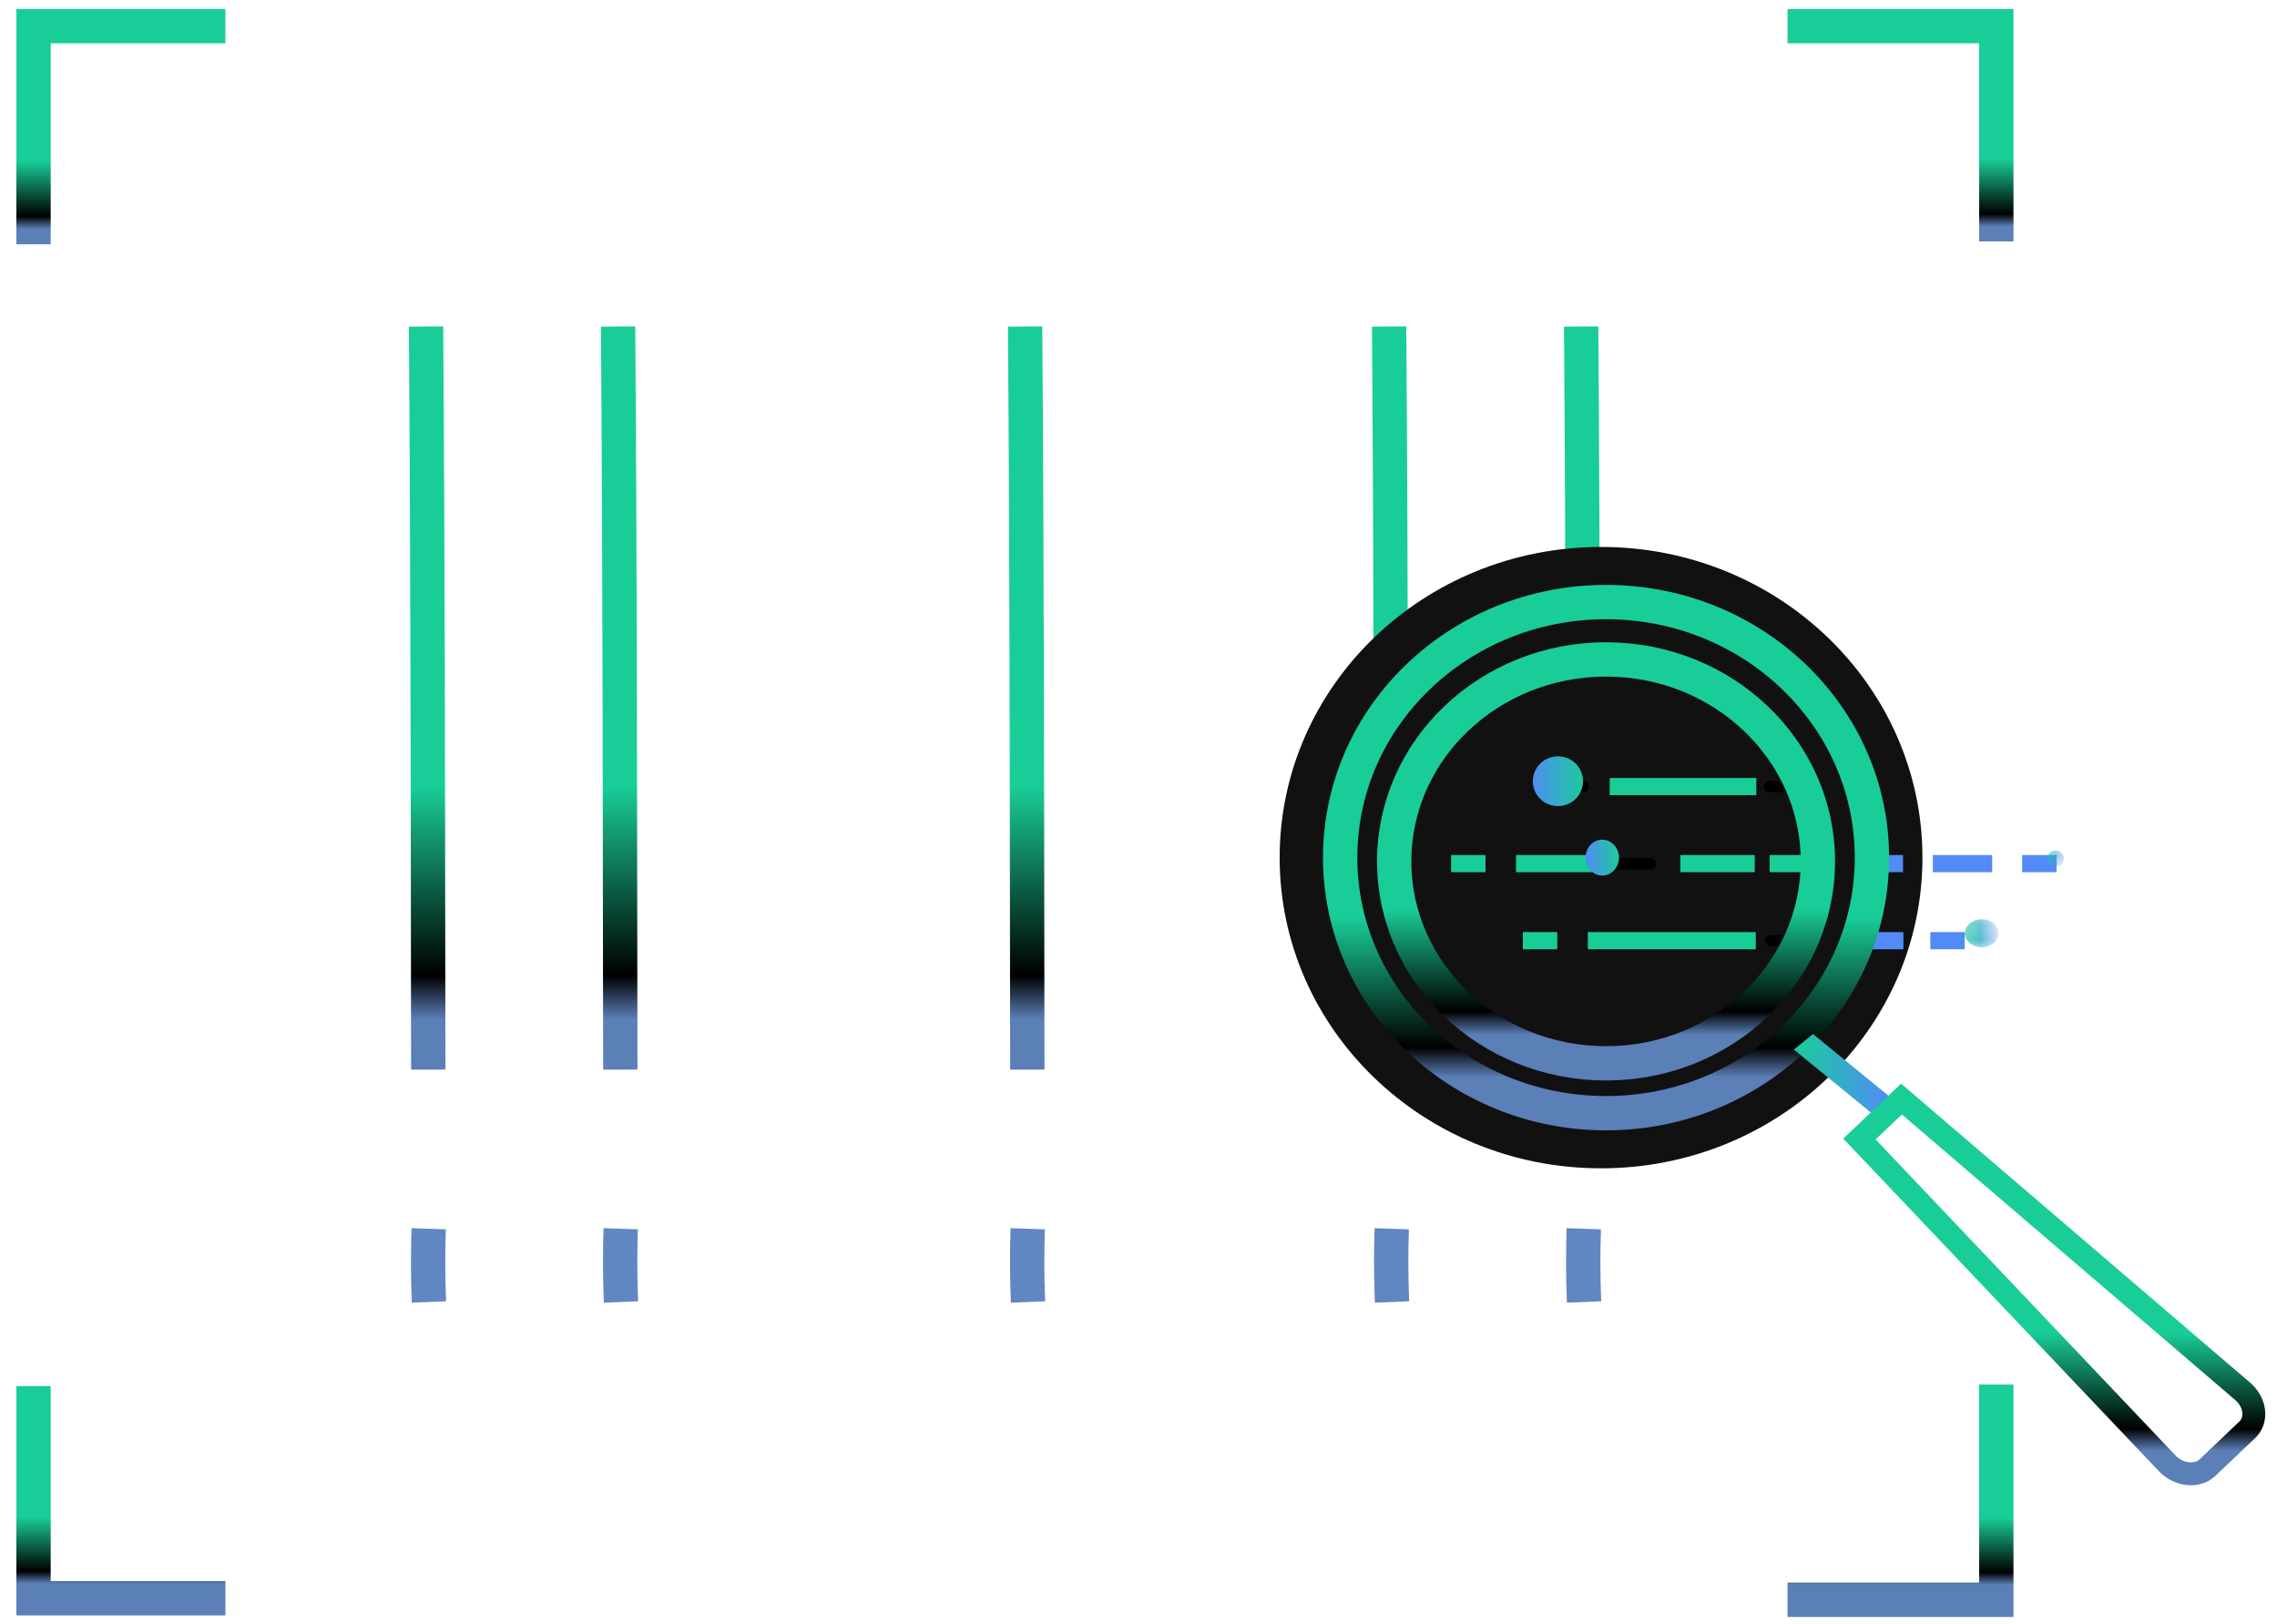 <?xml version="1.0" encoding="UTF-8"?>
<svg width="136px" height="97px" viewBox="0 0 136 97" version="1.1" xmlns="http://www.w3.org/2000/svg" xmlns:xlink="http://www.w3.org/1999/xlink">
    <!-- Generator: sketchtool 53.2 (72643) - https://sketchapp.com -->
    <title>0C3663E9-D0FA-4573-AC1D-A955FD7DE22E</title>
    <desc>Created with sketchtool.</desc>
    <defs>
        <linearGradient x1="50%" y1="61.815%" x2="50%" y2="93.055%" id="linearGradient-1">
            <stop stop-color="#19CD98" offset="0%"></stop>
            <stop stop-color="#000000" offset="81.271%"></stop>
            <stop stop-color="#5B7FB7" offset="100%"></stop>
        </linearGradient>
        <linearGradient x1="50%" y1="61.815%" x2="50%" y2="93.055%" id="linearGradient-2">
            <stop stop-color="#19CD98" offset="0%"></stop>
            <stop stop-color="#000000" offset="81.271%"></stop>
            <stop stop-color="#5B7FB7" offset="100%"></stop>
        </linearGradient>
        <linearGradient x1="50%" y1="61.815%" x2="50%" y2="93.055%" id="linearGradient-3">
            <stop stop-color="#19CD98" offset="0%"></stop>
            <stop stop-color="#000000" offset="81.271%"></stop>
            <stop stop-color="#5B7FB7" offset="100%"></stop>
        </linearGradient>
        <linearGradient x1="50%" y1="61.815%" x2="50%" y2="93.055%" id="linearGradient-4">
            <stop stop-color="#19CD98" offset="0%"></stop>
            <stop stop-color="#000000" offset="81.271%"></stop>
            <stop stop-color="#5B7FB7" offset="100%"></stop>
        </linearGradient>
        <linearGradient x1="50%" y1="61.815%" x2="50%" y2="93.055%" id="linearGradient-5">
            <stop stop-color="#19CD98" offset="0%"></stop>
            <stop stop-color="#000000" offset="81.271%"></stop>
            <stop stop-color="#5B7FB7" offset="100%"></stop>
        </linearGradient>
        <linearGradient x1="50%" y1="61.815%" x2="50%" y2="93.055%" id="linearGradient-6">
            <stop stop-color="#19CD98" offset="0%"></stop>
            <stop stop-color="#000000" offset="81.271%"></stop>
            <stop stop-color="#5B7FB7" offset="100%"></stop>
        </linearGradient>
        <path d="M1.46,0.378 C0.841,0.634 0.672,1.155 1.086,1.542 L1.086,1.542 C1.499,1.928 2.336,2.033 2.958,1.775 L2.958,1.775 C3.577,1.518 3.745,0.997 3.332,0.61 L3.332,0.61 C3.073,0.367 2.645,0.237 2.209,0.237 L2.209,0.237 C1.951,0.237 1.691,0.282 1.46,0.378" id="path-7"></path>
        <linearGradient x1="100%" y1="50%" x2="0%" y2="50%" id="linearGradient-9">
            <stop stop-color="#528BF7" offset="0%"></stop>
            <stop stop-color="#19CD98" offset="100%"></stop>
        </linearGradient>
        <path d="M0.525,0.292 C0.093,0.445 -0.026,0.756 0.263,0.985 L0.263,0.985 C0.55,1.215 1.134,1.278 1.567,1.124 L1.567,1.124 C1.999,0.971 2.116,0.661 1.828,0.431 L1.828,0.431 C1.647,0.286 1.348,0.208 1.045,0.208 L1.045,0.208 C0.865,0.208 0.684,0.235 0.525,0.292" id="path-10"></path>
        <linearGradient x1="100%" y1="50%" x2="0%" y2="50%" id="linearGradient-12">
            <stop stop-color="#528BF7" offset="0%"></stop>
            <stop stop-color="#19CD98" offset="100%"></stop>
        </linearGradient>
        <linearGradient x1="50%" y1="61.815%" x2="50%" y2="93.055%" id="linearGradient-13">
            <stop stop-color="#19CD98" offset="0%"></stop>
            <stop stop-color="#000000" offset="81.271%"></stop>
            <stop stop-color="#5B7FB7" offset="100%"></stop>
        </linearGradient>
        <linearGradient x1="100%" y1="50%" x2="0%" y2="50%" id="linearGradient-14">
            <stop stop-color="#528BF7" offset="0%"></stop>
            <stop stop-color="#19CD98" offset="100%"></stop>
        </linearGradient>
        <linearGradient x1="50%" y1="61.815%" x2="50%" y2="93.055%" id="linearGradient-15">
            <stop stop-color="#19CD98" offset="0%"></stop>
            <stop stop-color="#000000" offset="81.271%"></stop>
            <stop stop-color="#5B7FB7" offset="100%"></stop>
        </linearGradient>
        <linearGradient x1="50%" y1="61.815%" x2="50%" y2="93.055%" id="linearGradient-16">
            <stop stop-color="#19CD98" offset="0%"></stop>
            <stop stop-color="#000000" offset="81.271%"></stop>
            <stop stop-color="#5B7FB7" offset="100%"></stop>
        </linearGradient>
        <linearGradient x1="100%" y1="50%" x2="0%" y2="50%" id="linearGradient-17">
            <stop stop-color="#19CD98" offset="0%"></stop>
            <stop stop-color="#528BF7" offset="100%"></stop>
        </linearGradient>
        <path d="M1.468,0.285 C0.778,0.74 0.591,1.663 1.05,2.346 L1.05,2.346 C1.509,3.029 2.44,3.214 3.13,2.76 L3.13,2.76 C3.819,2.305 4.005,1.382 3.547,0.699 L3.547,0.699 C3.258,0.269 2.782,0.035 2.297,0.035 L2.297,0.035 C2.012,0.035 1.723,0.117 1.468,0.285" id="path-18"></path>
        <linearGradient x1="100%" y1="50%" x2="0%" y2="50%" id="linearGradient-20">
            <stop stop-color="#19CD98" offset="0%"></stop>
            <stop stop-color="#528BF7" offset="100%"></stop>
        </linearGradient>
        <path d="M1.451,0.427 C0.899,0.639 0.749,1.068 1.117,1.386 L1.117,1.386 C1.484,1.705 2.229,1.791 2.781,1.579 L2.781,1.579 C3.332,1.367 3.483,0.938 3.117,0.619 L3.117,0.619 C2.885,0.419 2.504,0.311 2.114,0.311 L2.114,0.311 C1.887,0.311 1.655,0.349 1.451,0.427" id="path-21"></path>
    </defs>
    <g id="1st-April-Changes" stroke="none" stroke-width="1" fill="none" fill-rule="evenodd">
        <g id="Textile-Genesis/Final/8th-April-/get-in-touch/-sent" transform="translate(-558, -3286)">
            <g id="Group-17" transform="translate(560, 3287)">
                <g id="Group-99">
                    <path d="M70.355,18.502 L70.355,76.762" id="Stroke-4" stroke="url(#linearGradient-1)" stroke-width="2.05"></path>
                    <path d="M11.464,18.502 L11.464,76.762" id="Stroke-3" stroke="url(#linearGradient-1)" stroke-width="2.05"></path>
                    <g id="Group-49" transform="translate(0, 0.22)">
                        <path d="M23.604,72.168 C23.557,73.541 23.557,74.998 23.619,76.542" id="Stroke-5" stroke="#6087C2" stroke-width="2.05"></path>
                        <path d="M23.447,18.282 C23.557,33.038 23.557,47.912 23.579,62.663" id="Stroke-7" stroke="url(#linearGradient-2)" stroke-width="2.05"></path>
                        <path d="M47.244,18.282 L47.244,76.542" id="Stroke-9" stroke="url(#linearGradient-1)" stroke-width="2.05"></path>
                        <path d="M59.383,72.168 C59.338,73.541 59.338,74.998 59.4,76.542" id="Stroke-11" stroke="#6087C2" stroke-width="2.05"></path>
                        <path d="M59.228,18.282 C59.338,33.038 59.338,47.912 59.36,62.663" id="Stroke-13" stroke="url(#linearGradient-2)" stroke-width="2.05"></path>
                        <path d="M35.074,72.168 C35.027,73.541 35.027,74.998 35.09,76.542" id="Stroke-15" stroke="#6087C2" stroke-width="2.05"></path>
                        <path d="M34.918,18.282 C35.027,33.038 35.027,47.912 35.05,62.663" id="Stroke-17" stroke="url(#linearGradient-2)" stroke-width="2.05"></path>
                        <path d="M81.126,72.168 C81.079,73.541 81.079,74.998 81.141,76.542" id="Stroke-19" stroke="#6087C2" stroke-width="2.05"></path>
                        <path d="M80.969,18.282 C81.079,33.038 81.079,47.912 81.101,62.663" id="Stroke-21" stroke="url(#linearGradient-2)" stroke-width="2.05"></path>
                        <path d="M104.766,18.282 L104.766,76.542" id="Stroke-23" stroke="url(#linearGradient-1)" stroke-width="2.05"></path>
                        <path d="M92.596,72.168 C92.549,73.541 92.549,74.998 92.611,76.542" id="Stroke-25" stroke="#6087C2" stroke-width="2.05"></path>
                        <path d="M92.439,18.282 C92.549,33.038 92.549,47.912 92.571,62.663" id="Stroke-27" stroke="url(#linearGradient-2)" stroke-width="2.05"></path>
                        <polyline id="Stroke-29" stroke="url(#linearGradient-3)" stroke-width="2.05" points="104.766 0.342 117.235 0.342 117.235 13.199"></polyline>
                        <polyline id="Stroke-31" stroke="url(#linearGradient-4)" stroke-width="2.05" points="104.766 94.33 117.235 94.33 117.235 81.474"></polyline>
                        <polyline id="Stroke-33" stroke="url(#linearGradient-5)" stroke-width="2.05" points="0.003 13.371 0.003 0.342 11.464 0.342"></polyline>
                        <polyline id="Stroke-35" stroke="url(#linearGradient-6)" stroke-width="2.05" points="11.464 94.237 0.003 94.237 0.003 81.567"></polyline>
                        <path d="M112.823,50.002 C112.823,60.252 104.228,68.559 93.627,68.559 C83.024,68.559 74.431,60.252 74.431,50.002 C74.431,39.754 83.024,31.447 93.627,31.447 C104.228,31.447 112.823,39.754 112.823,50.002" id="Fill-37" fill="#111111"></path>
                        <path d="M109.608,50.36 L111.664,50.36" id="Stroke-39" stroke="#528BF7" stroke-width="1.025"></path>
                        <path d="M113.443,50.36 L117.888,50.36" id="Stroke-41" stroke="#528BF7" stroke-width="1.025" stroke-dasharray="3.546,1.773"></path>
                        <path d="M118.777,50.36 L120.834,50.36" id="Stroke-43" stroke="#528BF7" stroke-width="1.025"></path>
                        <path d="M109.629,54.963 L111.686,54.963" id="Stroke-45" stroke="#528BF7" stroke-width="1.025" stroke-dasharray="3.546,1.773"></path>
                        <path d="M113.293,54.963 L115.349,54.963" id="Stroke-47" stroke="#528BF7" stroke-width="1.025" stroke-dasharray="3.546,1.773"></path>
                    </g>
                    <g id="Group-52" transform="translate(113.804, 53.664)">
                        <mask id="mask-8" fill="white">
                            <use xlink:href="#path-7"></use>
                        </mask>
                        <g id="Clip-51"></g>
                        <path d="M2.004,0.378 C1.545,0.634 1.42,1.155 1.726,1.542 L1.726,1.542 C2.032,1.928 2.653,2.033 3.113,1.775 L3.113,1.775 C3.572,1.518 3.696,0.997 3.39,0.61 L3.39,0.61 C3.198,0.367 2.882,0.237 2.558,0.237 L2.558,0.237 C2.367,0.237 2.174,0.282 2.004,0.378" id="Fill-50" fill="url(#linearGradient-9)" mask="url(#mask-8)"></path>
                    </g>
                    <g id="Group-55" transform="translate(119.289, 49.581)">
                        <mask id="mask-11" fill="white">
                            <use xlink:href="#path-10"></use>
                        </mask>
                        <g id="Clip-54"></g>
                        <path d="M1.209,0.292 C0.979,0.445 0.916,0.756 1.07,0.985 L1.07,0.985 C1.222,1.215 1.533,1.278 1.763,1.124 L1.763,1.124 C1.993,0.971 2.055,0.661 1.902,0.431 L1.902,0.431 C1.805,0.286 1.647,0.208 1.485,0.208 L1.485,0.208 C1.39,0.208 1.294,0.235 1.209,0.292" id="Fill-53" fill="url(#linearGradient-12)" mask="url(#mask-11)"></path>
                    </g>
                    <g id="Group-90" transform="translate(77.784, 34.609)">
                        <path d="M28.795,15.838 C28.795,22.501 23.13,27.9 16.141,27.9 C9.154,27.9 3.487,22.501 3.487,15.838 C3.487,9.177 9.154,3.776 16.141,3.776 C23.13,3.776 28.795,9.177 28.795,15.838" id="Fill-56" fill="#111111"></path>
                        <path d="M32.022,15.613 C32.022,24.043 24.912,30.878 16.142,30.878 C7.371,30.878 0.261,24.043 0.261,15.613 C0.261,7.184 7.371,0.35 16.142,0.35 C24.912,0.35 32.022,7.184 32.022,15.613 Z" id="Stroke-58" stroke="url(#linearGradient-13)" stroke-width="2.05"></path>
                        <polygon id="Stroke-60" fill="url(#linearGradient-14)" points="33.103 29.912 31.964 30.845 27.362 27.078 28.501 26.147"></polygon>
                        <path d="M54.441,49.786 L52.065,52.043 C51.447,52.632 50.34,52.511 49.648,51.78 L31.276,32.42 L33.788,30.033 L54.164,47.488 C54.931,48.146 55.058,49.199 54.441,49.786 Z" id="Stroke-62" stroke="url(#linearGradient-15)" stroke-width="1.367"></path>
                        <path d="M12.714,11.37 L14.771,11.37" id="Stroke-64" stroke="#000000" stroke-width="0.683" stroke-linecap="round" stroke-linejoin="round"></path>
                        <path d="M16.361,11.37 L25.116,11.37" id="Stroke-66" stroke="#19CD98" stroke-width="1.025"></path>
                        <path d="M25.911,11.37 L27.968,11.37" id="Stroke-68" stroke="#000000" stroke-width="0.683" stroke-linecap="round" stroke-linejoin="round"></path>
                        <path d="M16.742,15.971 L18.798,15.971" id="Stroke-70" stroke="#000000" stroke-width="0.683" stroke-linecap="round" stroke-linejoin="round"></path>
                        <path d="M20.577,15.971 L25.022,15.971" id="Stroke-72" stroke="#19CD98" stroke-width="1.025"></path>
                        <path d="M25.911,15.971 L27.968,15.971" id="Stroke-74" stroke="#19CD98" stroke-width="1.025"></path>
                        <path d="M6.887,15.971 L8.943,15.971" id="Stroke-76" stroke="#19CD98" stroke-width="1.025"></path>
                        <path d="M10.764,15.971 L15.317,15.971" id="Stroke-78" stroke="#19CD98" stroke-width="1.025"></path>
                        <path d="M16.228,15.971 L18.284,15.971" id="Stroke-80" stroke="#000000" stroke-width="0.683" stroke-linecap="round" stroke-linejoin="round"></path>
                        <path d="M11.172,20.574 L13.228,20.574" id="Stroke-82" stroke="#19CD98" stroke-width="1.025"></path>
                        <path d="M15.052,20.574 L25.084,20.574" id="Stroke-84" stroke="#19CD98" stroke-width="1.025"></path>
                        <path d="M25.997,20.574 L28.054,20.574" id="Stroke-86" stroke="#000000" stroke-width="0.683" stroke-linecap="round" stroke-linejoin="round"></path>
                        <path d="M28.795,15.838 C28.795,22.501 23.13,27.9 16.141,27.9 C9.154,27.9 3.487,22.501 3.487,15.838 C3.487,9.177 9.154,3.776 16.141,3.776 C23.13,3.776 28.795,9.177 28.795,15.838 Z" id="Stroke-88" stroke="url(#linearGradient-16)" stroke-width="2.05"></path>
                    </g>
                    <g id="Group-93" transform="translate(88.753, 44.137)">
                        <mask id="mask-19" fill="white">
                            <use xlink:href="#path-18"></use>
                        </mask>
                        <use id="Clip-92" fill="url(#linearGradient-17)" xlink:href="#path-18"></use>
                    </g>
                    <path d="M93.896,49.172 C94.438,49.288 94.788,49.853 94.679,50.433 C94.571,51.014 94.045,51.39 93.502,51.274 C92.961,51.157 92.611,50.592 92.719,50.012 C92.828,49.432 93.354,49.056 93.896,49.172" id="Fill-94" fill="url(#linearGradient-20)"></path>
                    <g id="Group-98" transform="translate(90.495, 49.22)">
                        <mask id="mask-22" fill="white">
                            <use xlink:href="#path-21"></use>
                        </mask>
                        <g id="Clip-97"></g>
                        <path d="M1.451,0.427 C0.899,0.639 0.749,1.068 1.117,1.386 L1.117,1.386 C1.484,1.705 2.229,1.791 2.781,1.579 L2.781,1.579 C3.332,1.367 3.483,0.938 3.117,0.619 L3.117,0.619 C2.885,0.419 2.504,0.311 2.114,0.311 L2.114,0.311 C1.887,0.311 1.655,0.349 1.451,0.427" id="Fill-96" mask="url(#mask-22)"></path>
                    </g>
                </g>
            </g>
        </g>
    </g>
</svg>
